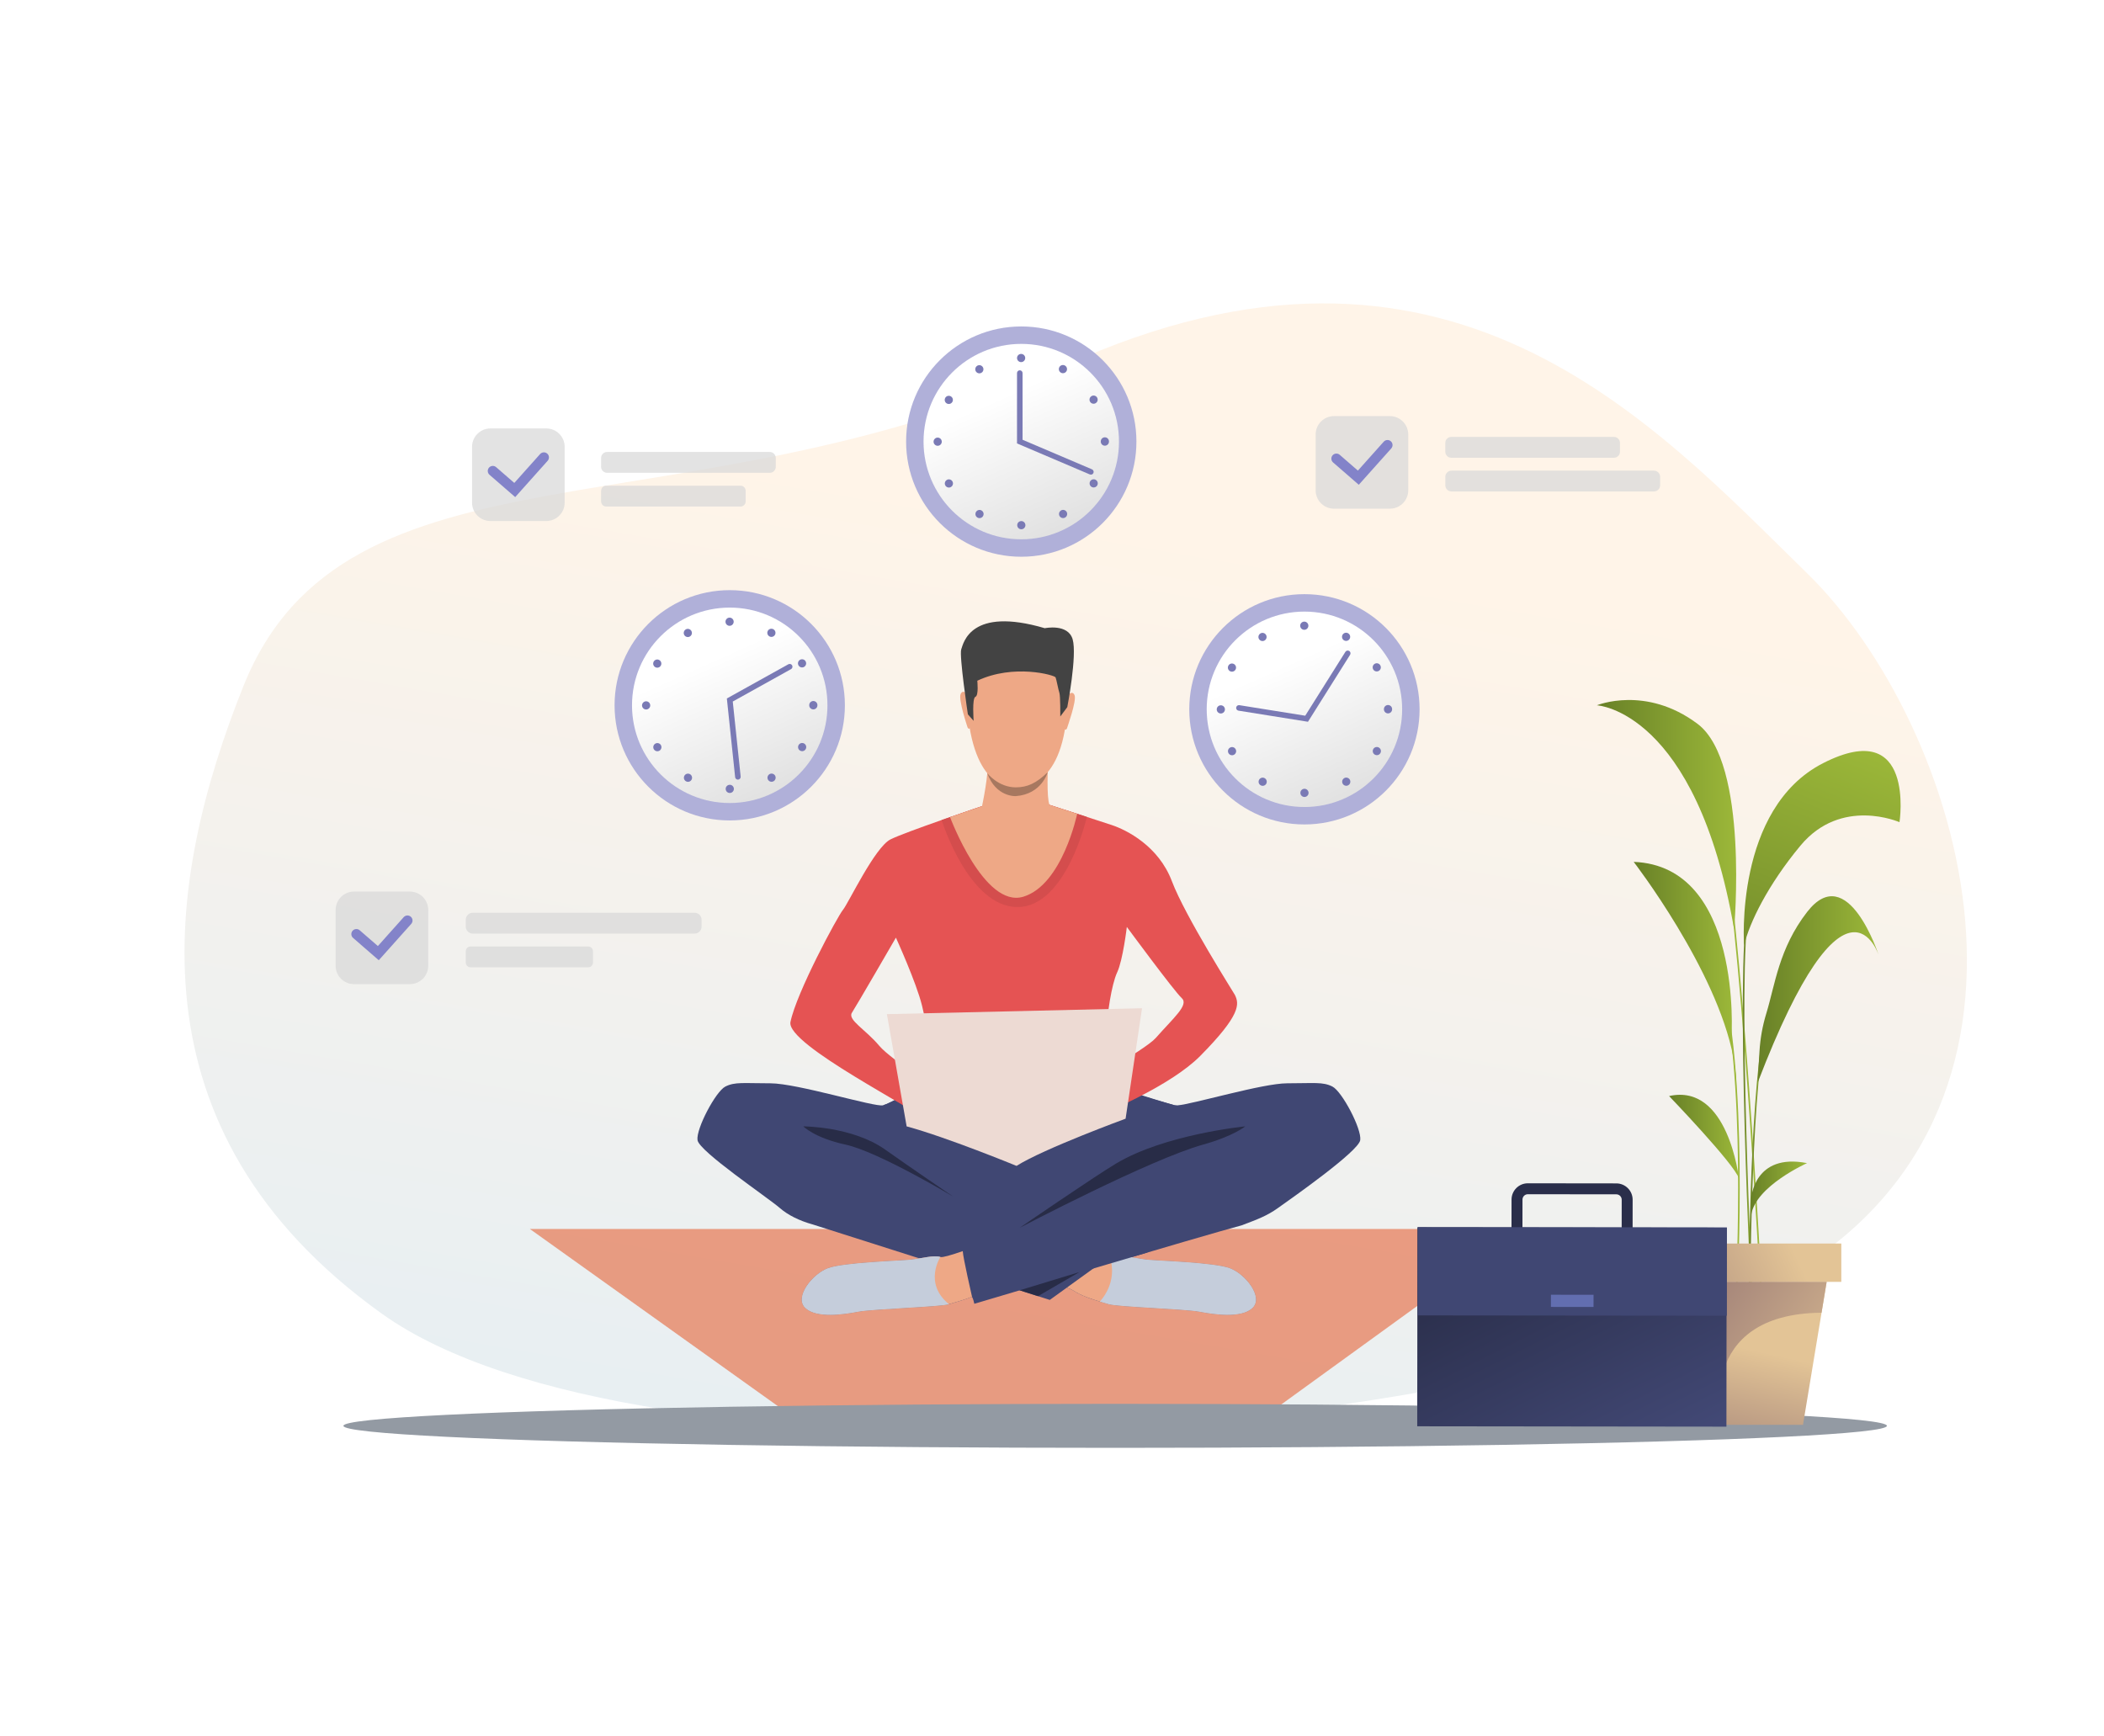 <?xml version="1.0" encoding="utf-8"?>
<!-- Generator: Adobe Illustrator 17.0.0, SVG Export Plug-In . SVG Version: 6.00 Build 0)  -->
<!DOCTYPE svg PUBLIC "-//W3C//DTD SVG 1.1//EN" "http://www.w3.org/Graphics/SVG/1.1/DTD/svg11.dtd">
<svg version="1.1" id="Слой_1" xmlns="http://www.w3.org/2000/svg" xmlns:xlink="http://www.w3.org/1999/xlink" x="0px" y="0px"
	 width="2424px" height="2000px" viewBox="0 0 2424 2000" enable-background="new 0 0 2424 2000" xml:space="preserve">
<g>
	<rect x="-0.001" y="0" fill="#FFFFFF" width="2424" height="2000"/>
	<linearGradient id="SVGID_1_" gradientUnits="userSpaceOnUse" x1="1323.57" y1="608.406" x2="914.169" y2="2981.422">
		<stop  offset="0" style="stop-color:#FFF4E8"/>
		<stop  offset="0.995" style="stop-color:#CCE9FF"/>
	</linearGradient>
	<path fill="url(#SVGID_1_)" d="M280.418,790.626c-89.719,224.39-135.687,511.701,159.603,723.122
		c295.289,211.421,1260.022,156.231,1609.729-37.934c349.706-194.165,211.172-640.472,32.144-815.349
		s-414.936-439.36-854.942-239.246C786.945,621.334,397.932,496.722,280.418,790.626z"/>
	<g>
		<defs>
			<filter id="Adobe_OpacityMaskFilter" filterUnits="userSpaceOnUse" x="610.453" y="1416.069" width="1144.812" height="231.942">
				<feFlood  style="flood-color:white;flood-opacity:1" result="back"/>
				<feBlend  in="SourceGraphic" in2="back" mode="normal"/>
			</filter>
		</defs>
		<mask maskUnits="userSpaceOnUse" x="610.453" y="1416.069" width="1144.812" height="231.942" id="SVGID_2_">
			<g filter="url(#Adobe_OpacityMaskFilter)">
				<defs>
					
						<filter id="Adobe_OpacityMaskFilter_1_" filterUnits="userSpaceOnUse" x="610.453" y="1416.069" width="1144.812" height="231.942">
						<feFlood  style="flood-color:white;flood-opacity:1" result="back"/>
						<feBlend  in="SourceGraphic" in2="back" mode="normal"/>
					</filter>
				</defs>
				<mask maskUnits="userSpaceOnUse" x="610.453" y="1416.069" width="1144.812" height="231.942" id="SVGID_2_">
					<g filter="url(#Adobe_OpacityMaskFilter_1_)">
					</g>
				</mask>
				<linearGradient id="SVGID_3_" gradientUnits="userSpaceOnUse" x1="1182.859" y1="1463.216" x2="1182.859" y2="1945.849">
					<stop  offset="0" style="stop-color:#000000"/>
					<stop  offset="0.695" style="stop-color:#FFFFFF"/>
				</linearGradient>
				<polygon mask="url(#SVGID_2_)" fill="url(#SVGID_3_)" points="1435.243,1647.891 1755.265,1416.069 610.453,1416.069 
					935.149,1648.012 				"/>
			</g>
		</mask>
		<linearGradient id="SVGID_4_" gradientUnits="userSpaceOnUse" x1="1182.859" y1="1463.216" x2="1182.859" y2="1945.849">
			<stop  offset="0" style="stop-color:#E67A56"/>
			<stop  offset="0.695" style="stop-color:#E67A56"/>
		</linearGradient>
		<polygon opacity="0.72" fill="url(#SVGID_4_)" points="1435.243,1647.891 1755.265,1416.069 610.453,1416.069 935.149,1648.012 		
			"/>
		<path fill="#404773" d="M1567.111,1313.706c-1.853,12.973-79.785,67.551-95.135,78.455c-12.317,8.752-23.025,12.768-41.649,19.769
			c-0.006,0-0.006,0-0.013,0c-42.31,11.126-307.799,90.348-307.799,90.348c-0.698-2.699-1.075-5.041-2.638-8.074
			c-9.909,3.954-20.108,6.512-26.589,8.538c-9.884,3.089-88.34,5.56-104.401,8.648c-16.062,3.089-48.186,8.031-61.158-4.324
			c-12.973-12.355,8.031-38.919,25.946-45.715c17.915-6.795,83.397-8.648,95.135-9.884c11.737-1.235,27.182-5.56,34.595-3.089
			c2.341,0.778,12.695-2.261,25.767-6.777c-0.321-4.812-0.401-7.845-0.401-7.845l69.708-20.096l-12.911-123.429
			c0,0,30.326-114.286,151.5-27.102c0,0,27.033,7.95,36.3,10.422c0.654,0.173,1.698,0.197,3.101,0.086
			c18.483-1.39,97.915-25.414,126.629-25.414c30.888,0,40.772-1.854,51.892,3.706
			C1546.108,1257.489,1568.965,1300.733,1567.111,1313.706z"/>
		<path fill="#404773" d="M1442.979,1507.065c-12.973,12.355-45.097,7.413-61.157,4.324c-16.063-3.089-94.519-5.56-104.402-8.648
			s-28.417-7.413-41.39-16.063c-1.044-0.697-3.429-1.735-6.932-3.045c0,0-0.006,0.006-0.012,0.012l-19.621,14.153l-272.785-86.833
			c-16.34-4.479-29.313-11.299-37.949-18.805c-14.208-12.354-93.282-65.482-95.135-78.455
			c-1.853-12.973,21.004-56.217,32.124-61.776c11.12-5.56,21.004-3.706,51.892-3.706c30.888,0,120.463,27.799,129.73,25.328
			c4.213-1.125,12.936-5.566,21.201-10.082c9.909-5.412,19.157-10.922,19.157-10.922c132.676-59.225,147.441,37.684,147.441,37.684
			l-7.852,119.642c0,0,11.058,5.485,25.44,12.318l65.761,18.582l-8.611,6.215c3.719,1.198,6.356,1.748,7.425,1.39
			c7.413-2.471,22.857,1.854,34.596,3.089c11.736,1.235,77.22,3.089,95.135,9.884
			C1434.948,1468.146,1455.952,1494.71,1442.979,1507.065z"/>
		<path fill="#404773" d="M1038.543,1263.47c9.149,0.643,70.969,36.447,85.641,45.01c-22.295-11.645-106.842-34.928-106.842-34.928
			C1021.555,1272.427,1030.277,1267.985,1038.543,1263.47z"/>
		<path fill="#404773" d="M1356.475,1273.644c0,0-106.502,25.842-125.993,36.658c0.884-0.643,56.124-42.617,85.129-48.214
			c0,0,28.49,8.992,37.757,11.464c0.654,0.173,1.698,0.197,3.101,0.086C1356.475,1273.644,1356.475,1273.644,1356.475,1273.644z"/>
		<path fill="#EEA886" d="M1442.979,1507.065c-12.973,12.355-45.097,7.413-61.157,4.324c-16.063-3.089-94.519-5.56-104.402-8.648
			c-2.841-0.89-6.394-1.878-10.329-3.04c0-0.006-0.006-0.006-0.006-0.006c-9.748-2.885-21.813-6.857-31.055-13.017
			c-1.044-0.697-3.429-1.735-6.932-3.045l49.365-35.627l1.415-1.019c3.719,1.198,6.356,1.748,7.425,1.39
			c7.413-2.471,22.857,1.854,34.596,3.089c11.736,1.235,77.22,3.089,95.135,9.884
			C1434.948,1468.146,1455.952,1494.71,1442.979,1507.065z"/>
		<path fill="#C5CDDB" d="M1442.979,1507.065c-12.973,12.355-45.097,7.413-61.157,4.324c-16.063-3.089-94.519-5.56-104.402-8.648
			c-2.841-0.89-6.394-1.878-10.329-3.04c0-0.006-0.006-0.006-0.006-0.006c-0.006-0.006-0.012-0.006-0.012-0.006
			s21.596-21.368,11.391-51.683l1.415-1.019c3.719,1.198,6.356,1.748,7.425,1.39c7.413-2.471,22.857,1.854,34.596,3.089
			c11.736,1.235,77.22,3.089,95.135,9.884C1434.948,1468.146,1455.952,1494.71,1442.979,1507.065z"/>
		<path fill="#E55353" d="M1065.624,1290.739c0.142,0.327,0.111,0.568-0.099,0.729
			C1064.296,1292.389,1064.494,1291.993,1065.624,1290.739z"/>
		<path fill="#E55353" d="M1422.659,1146.294c-1.031-2.088-57.31-90.607-72.55-130.965c-15.24-40.365-51.893-58.898-69.189-64.661
			c-6.172-2.058-17.168-5.641-28.763-9.391c-20.893-6.758-43.719-14.085-43.719-14.085h-72.074c0,0-24.97,8.365-51.484,17.656
			c-0.019,0.012-0.031,0.019-0.031,0.019c-24.432,8.568-50.168,17.927-58.861,22.276c-18.119,9.057-48.593,73.717-54.771,81.131
			c-6.178,7.412-53.684,95.469-60.541,129.315c-5.325,26.285,150.691,103.283,154.947,113.149
			c4.942-5.479,27.664-27.269,27.664-27.269s-7.277-4.577-17.526-11.317c41.791,1.915,143.914-1.687,158.566-0.951
			c2.947,0.148,6.147,0.056,9.44-0.204c-0.013,0.007-0.02,0.013-0.02,0.013c4.535,3.293,33.779,29.128,33.779,29.128
			s72.075-29.925,105.218-63.42C1429.819,1169.151,1427.842,1156.796,1422.659,1146.294z M1012.861,1204.864
			c-15.444-18.533-36.702-29.745-31.352-37.98c5.356-8.234,50.656-86.486,50.656-86.486s23.475,51.479,30.066,78.252
			c6.592,26.768,6.073,39.023,3.293,47.357c-2.49,7.469-4.491,12.547-6.733,34.786
			C1040.321,1228.179,1019.94,1213.358,1012.861,1204.864z M1331.521,1196.018c-6.061,6.883-30.023,22.11-51.57,34.645
			c-1.638-14.938-4.115-38.443-4.387-46.895c-0.408-12.763,4.941-49.421,11.533-63.419c6.592-14.005,11.119-52.307,11.119-52.307
			s54.567,74.132,63.216,81.959C1370.082,1157.821,1351.982,1172.774,1331.521,1196.018z"/>
		<g>
			<path fill="#EEA886" d="M1180.99,729.102c0,0,56.364,8.879,47.781,97.064c-8.582,88.186-58.328,80.958-61.653,80.869
				c-3.325-0.089-49.939,1.608-53.573-106.063C1113.545,800.973,1111.959,721.356,1180.99,729.102z"/>
		</g>
		<g>
			<path fill="#EEA886" d="M1229.644,801.257c0,0,6.172-6.593,8.436,0.081c2.264,6.675-8.419,36.44-8.802,37.833
				c0,0-1.127,2.589-2.608,1.164C1225.188,838.909,1229.644,801.257,1229.644,801.257z"/>
		</g>
		<g>
			<path fill="#EEA886" d="M1115.064,800.142c0,0-6.043-6.711-8.436-0.082c-2.392,6.629,7.62,36.591,8.07,37.996
				c0,0,1.077,2.609,2.585,1.214C1118.792,837.873,1115.064,800.142,1115.064,800.142z"/>
		</g>
		<g>
			<path fill="#434343" d="M1229.616,814.782l-8.069,10.788c0,0,0.229-23.65-1.066-27.358s-3.274-15.037-4.357-17.709
				c-1.083-2.671-48.402-15.932-90.199,3.872c0,0,1.838,17.006-2.168,18.519c-4.006,1.514-2.042,27.698-2.042,27.698l-6.635-7.486
				c0,0-10.155-67.846-7.647-74.918c2.508-7.071,10.499-49.586,96.249-24.349c0,0,26.732-5.661,32.098,12.795
				C1241.145,755.091,1229.616,814.782,1229.616,814.782z"/>
		</g>
		<path fill="#282C47" d="M1098.063,1378.695c0,0-86.281-51.708-123.964-59.841c-35.611-7.688-48.598-21.004-48.598-21.004
			s56.628,0,94.312,26.77C1045.402,1342.798,1098.063,1378.695,1098.063,1378.695z"/>
		<path fill="#282C47" d="M1174.711,1414.746c0,0,150.07-78.801,211.34-95.892c35.092-9.789,48.598-21.004,48.598-21.004
			s-92.776,9.061-149.198,43.037C1258.561,1357.08,1174.711,1414.746,1174.711,1414.746z"/>
		<path fill="#EEA886" d="M1119.878,1494.203c-9.909,3.954-20.108,6.512-26.589,8.538c-9.884,3.089-88.34,5.56-104.401,8.648
			c-16.062,3.089-48.186,8.031-61.158-4.324c-12.973-12.355,8.031-38.919,25.946-45.715c17.915-6.795,83.397-8.648,95.135-9.884
			c11.737-1.235,27.182-5.56,34.595-3.089c2.341,0.778,12.695-2.261,25.767-6.777
			C1109.567,1449.44,1119.878,1494.203,1119.878,1494.203z"/>
		<path fill="#404773" d="M1174.711,1486.735l147.53-43.655l-29.173-8.911C1293.068,1434.169,1175.169,1476.908,1174.711,1486.735z"
			/>
		<polygon fill="#282C47" points="1174.711,1486.735 1243.751,1465.675 1195.88,1493.475 		"/>
		<path fill="#525252" d="M1127.291,1310.302c-0.136-0.08-1.242-0.729-3.107-1.822
			C1125.419,1309.122,1126.463,1309.733,1127.291,1310.302z"/>
		<path fill="#C5CDDB" d="M1093.289,1502.741c-9.884,3.089-88.34,5.56-104.401,8.648c-16.062,3.089-48.186,8.031-61.158-4.324
			c-12.973-12.355,8.031-38.919,25.946-45.715c17.915-6.795,83.397-8.648,95.135-9.884c11.737-1.235,27.182-5.56,34.595-3.089
			C1083.405,1448.378,1063.6,1478.648,1093.289,1502.741z"/>
		<path fill="#D44D4D" d="M1252.157,941.277c0,0-23.635,103.853-79.926,103.853c-56.284,0-87.382-100.263-87.382-100.263
			s0.012-0.007,0.031-0.019c26.514-9.291,51.484-17.656,51.484-17.656h72.074C1208.438,927.192,1231.265,934.519,1252.157,941.277z"
			/>
		<path fill="#EDDAD3" d="M1044.523,1297.851l-22.732-129.318l293.93-6.796l-18.931,127.259c0,0-93.822,34.344-125.665,54.373
			C1171.125,1343.368,1090.649,1310.302,1044.523,1297.851z"/>
		<path fill="#EEA886" d="M1209.175,927.432c-0.024-0.08-0.044-0.161-0.079-0.238c-3.51-7.853-1.796-46.133-1.796-46.133
			s-71.787-18.271-69.737-4.3c2.048,13.972-6.184,52.109-6.184,52.109l-36.828,12.607c0,0,39.237,105.356,84.334,91.765
			c45.096-13.591,62.124-95.563,62.124-95.563L1209.175,927.432z"/>
		<path fill="#A77860" d="M1137.448,890.95c0,0,12.712,16.262,32.79,16.262c13.205,0,23.627-4.612,36.781-17.438
			c0,0-6.646,25.27-36.695,27.535C1170.324,917.31,1147.386,918.748,1137.448,890.95z"/>
	</g>
	<ellipse fill="#939AA3" cx="1284.775" cy="1642.899" rx="889.13" ry="25.363"/>
	<g>
		<circle fill="#B0B0D9" cx="1502.818" cy="817.284" r="132.675"/>
		<linearGradient id="SVGID_5_" gradientUnits="userSpaceOnUse" x1="1479.86" y1="765.92" x2="1591.117" y2="1014.836">
			<stop  offset="0" style="stop-color:#FFFFFF"/>
			<stop  offset="1" style="stop-color:#CFCFCF"/>
		</linearGradient>
		<circle fill="url(#SVGID_5_)" cx="1502.818" cy="817.284" r="112.584"/>
		<g>
			<path fill="#7A7AB5" d="M1498.154,913.599c-0.003-2.606,2.109-4.723,4.717-4.723l0,0c2.605-0.002,4.719,2.11,4.722,4.717l0,0
				c0,2.606-2.11,4.719-4.716,4.723l0,0C1500.271,918.315,1498.154,916.205,1498.154,913.599z M1452.357,904.83L1452.357,904.83
				L1452.357,904.83c-1.518-0.877-2.363-2.466-2.36-4.101l0,0c0.003-0.798,0.207-1.605,0.634-2.348l0,0
				c1.303-2.256,4.189-3.029,6.448-1.727l0,0c1.517,0.877,2.362,2.466,2.359,4.102l0,0c-0.003,0.797-0.207,1.608-0.633,2.347l0,0
				c-0.878,1.514-2.46,2.36-4.092,2.36l0,0C1453.913,905.464,1453.1,905.26,1452.357,904.83z M1546.926,903.056
				c-0.432-0.749-0.639-1.568-0.636-2.375l0,0c0.006-1.626,0.85-3.203,2.356-4.074l0,0c2.254-1.306,5.142-0.539,6.449,1.718l0,0
				c0.426,0.739,0.633,1.55,0.636,2.347l0,0c0.003,1.633-0.841,3.225-2.356,4.102l0,0c-0.746,0.433-1.559,0.637-2.359,0.637l0,0
				C1549.387,905.409,1547.801,904.565,1546.926,903.056z M1415.358,867.893c-0.436-0.749-0.64-1.568-0.64-2.375l0,0
				c0.006-1.626,0.85-3.203,2.354-4.076l0,0c2.256-1.307,5.143-0.539,6.451,1.717l0,0c0.433,0.749,0.64,1.565,0.637,2.372l0,0
				c-0.003,1.625-0.846,3.203-2.354,4.076l0,0c-0.742,0.433-1.559,0.637-2.363,0.637l0,0
				C1417.818,870.243,1416.232,869.399,1415.358,867.893z M1583.885,869.519c-1.516-0.877-2.358-2.469-2.355-4.104l0,0
				c0.002-0.798,0.207-1.605,0.636-2.344l0,0c1.303-2.257,4.189-3.03,6.446-1.724l0,0c1.516,0.877,2.361,2.466,2.359,4.102l0,0
				c-0.004,0.797-0.207,1.608-0.637,2.347l0,0c-0.874,1.511-2.46,2.357-4.089,2.357l0,0
				C1585.441,870.151,1584.631,869.948,1583.885,869.519z M1401.788,817.4c-0.003-2.606,2.106-4.723,4.714-4.726l0,0
				c2.605-0.003,4.722,2.107,4.724,4.713l0,0c0.003,2.606-2.109,4.723-4.713,4.726l0,0c-0.004,0-0.007,0-0.007,0l0,0
				C1403.901,822.113,1401.791,820.003,1401.788,817.4z M1594.41,817.284L1594.41,817.284c0-0.033,0-0.066,0-0.1l0,0
				c0-0.037,0-0.073,0-0.11l0,0c-0.006-2.609,2.102-4.726,4.708-4.731l0,0c2.605-0.006,4.725,2.105,4.731,4.707l0,0
				c0,0.043,0,0.082-0.003,0.125l0,0c0.003,0.037,0.003,0.073,0.003,0.109l0,0c0,2.606-2.113,4.72-4.72,4.72l0,0
				C1596.523,822.004,1594.41,819.891,1594.41,817.284z M1416.976,773.32c-1.52-0.877-2.366-2.467-2.363-4.099l0,0
				c0-0.798,0.204-1.607,0.631-2.348l0,0c1.302-2.259,4.188-3.032,6.445-1.729l0,0c1.519,0.873,2.365,2.463,2.362,4.098l0,0
				c0,0.798-0.204,1.604-0.631,2.348l0,0c-0.873,1.513-2.463,2.359-4.092,2.359l0,0
				C1418.527,773.95,1417.715,773.749,1416.976,773.32z M1582.059,771.319h0.003c-0.436-0.749-0.643-1.564-0.643-2.375l0,0
				c0.004-1.622,0.844-3.202,2.348-4.076l0,0c2.253-1.31,5.143-0.545,6.455,1.708l0,0c0.432,0.749,0.64,1.564,0.64,2.375l0,0
				c-0.004,1.622-0.844,3.202-2.352,4.076l0,0c-0.746,0.436-1.562,0.64-2.365,0.64l0,0
				C1584.519,773.667,1582.936,772.827,1582.059,771.319z M1450.447,736.303c-0.436-0.749-0.639-1.564-0.639-2.374l0,0
				c0.003-1.623,0.847-3.2,2.351-4.077l0,0c2.256-1.307,5.142-0.542,6.451,1.714l0,0c0.436,0.746,0.64,1.565,0.64,2.372l0,0
				c-0.003,1.626-0.844,3.203-2.351,4.077l0,0c-0.746,0.435-1.562,0.639-2.365,0.639l0,0
				C1452.908,738.653,1451.324,737.813,1450.447,736.303z M1548.467,737.858c-1.52-0.873-2.365-2.463-2.365-4.098l0,0
				c0-0.798,0.204-1.604,0.63-2.348l0,0c1.304-2.259,4.187-3.032,6.446-1.732l0,0c1.516,0.874,2.365,2.463,2.365,4.099l0,0
				c0,0.798-0.204,1.604-0.631,2.347l0,0c-0.873,1.517-2.463,2.363-4.095,2.363l0,0
				C1550.017,738.489,1549.207,738.285,1548.467,737.858z M1497.932,720.979c-0.002-2.606,2.107-4.723,4.713-4.726l0,0
				c2.607-0.006,4.723,2.104,4.726,4.71l0,0c0.007,2.606-2.104,4.723-4.71,4.728l0,0c-0.003,0-0.006,0-0.009,0l0,0
				C1500.048,725.692,1497.938,723.586,1497.932,720.979z"/>
		</g>
		<g>
			<path fill="#7A7AB5" d="M1555.872,753.3c-0.066,0.412-0.215,0.818-0.451,1.194l-48.517,77.162l-80.052-12.808
				c-1.743-0.278-2.931-1.918-2.651-3.661s1.918-2.931,3.662-2.651l75.878,12.139l46.267-73.584
				c0.939-1.494,2.914-1.944,4.408-1.004C1555.535,750.79,1556.068,752.072,1555.872,753.3z"/>
		</g>
	</g>
	<g>
		<circle fill="#B0B0D9" cx="1176.593" cy="508.822" r="132.675"/>
		<linearGradient id="SVGID_6_" gradientUnits="userSpaceOnUse" x1="1153.634" y1="457.459" x2="1264.892" y2="706.373">
			<stop  offset="0" style="stop-color:#FFFFFF"/>
			<stop  offset="1" style="stop-color:#CFCFCF"/>
		</linearGradient>
		<circle fill="url(#SVGID_6_)" cx="1176.592" cy="508.822" r="112.584"/>
		<g>
			<path fill="#7A7AB5" d="M1171.929,605.138c-0.003-2.606,2.11-4.723,4.716-4.723l0,0c2.606-0.003,4.719,2.109,4.722,4.716l0,0
				c0,2.606-2.11,4.72-4.716,4.723l0,0C1174.045,609.854,1171.929,607.743,1171.929,605.138z M1126.131,596.368L1126.131,596.368
				L1126.131,596.368c-1.516-0.876-2.362-2.466-2.359-4.101l0,0c0.003-0.798,0.207-1.604,0.633-2.348l0,0
				c1.303-2.256,4.189-3.029,6.449-1.727l0,0c1.516,0.877,2.362,2.467,2.359,4.102l0,0c-0.003,0.798-0.207,1.607-0.633,2.348l0,0
				c-0.877,1.513-2.46,2.359-4.092,2.359l0,0C1127.687,597.002,1126.874,596.798,1126.131,596.368z M1220.701,594.594
				c-0.433-0.749-0.64-1.568-0.637-2.375l0,0c0.007-1.626,0.849-3.203,2.356-4.074l0,0c2.253-1.306,5.143-0.538,6.448,1.718l0,0
				c0.427,0.739,0.634,1.55,0.637,2.348l0,0c0.003,1.632-0.84,3.224-2.356,4.101l0,0c-0.746,0.433-1.56,0.637-2.359,0.637l0,0
				C1223.161,596.947,1221.574,596.104,1220.701,594.594z M1089.133,559.431c-0.436-0.749-0.64-1.567-0.64-2.374l0,0
				c0.006-1.626,0.85-3.203,2.354-4.077l0,0c2.256-1.307,5.143-0.539,6.452,1.717l0,0c0.433,0.749,0.639,1.565,0.636,2.372l0,0
				c-0.003,1.626-0.846,3.203-2.354,4.077l0,0c-0.743,0.432-1.559,0.636-2.362,0.636l0,0
				C1091.593,561.781,1090.006,560.938,1089.133,559.431z M1257.66,561.057c-1.517-0.877-2.359-2.469-2.357-4.104l0,0
				c0.004-0.797,0.207-1.604,0.637-2.344l0,0c1.304-2.256,4.189-3.029,6.445-1.724l0,0c1.517,0.877,2.363,2.466,2.359,4.102l0,0
				c-0.002,0.798-0.206,1.607-0.636,2.348l0,0c-0.874,1.51-2.46,2.356-4.089,2.356l0,0
				C1259.215,561.69,1258.406,561.486,1257.66,561.057z M1075.563,508.939c-0.003-2.607,2.107-4.722,4.713-4.726l0,0
				c2.606-0.003,4.722,2.107,4.725,4.714l0,0c0.003,2.605-2.11,4.722-4.713,4.725l0,0c-0.003,0-0.006,0-0.006,0l0,0
				C1077.676,513.651,1075.565,511.542,1075.563,508.939z M1268.186,508.823L1268.186,508.823c0-0.034,0-0.067,0-0.101l0,0
				c0-0.037,0-0.073,0-0.11l0,0c-0.006-2.608,2.101-4.725,4.707-4.73l0,0c2.605-0.007,4.725,2.104,4.73,4.707l0,0
				c0,0.042,0,0.082-0.002,0.124l0,0c0.002,0.037,0.002,0.073,0.002,0.11l0,0c0,2.605-2.112,4.719-4.719,4.719l0,0
				C1270.298,513.542,1268.186,511.429,1268.186,508.823z M1090.75,464.858c-1.519-0.877-2.366-2.467-2.363-4.098l0,0
				c0-0.799,0.204-1.608,0.63-2.348l0,0c1.303-2.26,4.189-3.033,6.445-1.729l0,0c1.52,0.874,2.366,2.463,2.363,4.098l0,0
				c0,0.798-0.204,1.604-0.63,2.348l0,0c-0.874,1.513-2.463,2.359-4.092,2.359l0,0
				C1092.302,465.488,1091.489,465.288,1090.75,464.858z M1255.833,462.857h0.003c-0.435-0.749-0.643-1.564-0.643-2.374l0,0
				c0.004-1.623,0.844-3.203,2.348-4.077l0,0c2.253-1.31,5.143-0.545,6.455,1.708l0,0c0.432,0.749,0.639,1.565,0.639,2.375l0,0
				c-0.003,1.623-0.843,3.203-2.35,4.077l0,0c-0.746,0.435-1.563,0.639-2.366,0.639l0,0
				C1258.293,465.205,1256.71,464.365,1255.833,462.857z M1124.222,427.842c-0.436-0.749-0.639-1.565-0.639-2.375l0,0
				c0.003-1.623,0.846-3.2,2.35-4.077l0,0c2.256-1.306,5.143-0.542,6.452,1.715l0,0c0.436,0.745,0.64,1.565,0.64,2.371l0,0
				c-0.003,1.626-0.844,3.203-2.351,4.077l0,0c-0.746,0.436-1.562,0.64-2.366,0.64l0,0
				C1126.682,430.192,1125.099,429.352,1124.222,427.842z M1222.241,429.397c-1.519-0.874-2.365-2.463-2.365-4.099l0,0
				c0-0.798,0.204-1.604,0.63-2.347l0,0c1.304-2.26,4.187-3.033,6.445-1.733l0,0c1.517,0.873,2.366,2.463,2.366,4.098l0,0
				c0,0.798-0.204,1.604-0.63,2.348l0,0c-0.874,1.516-2.464,2.362-4.096,2.362l0,0
				C1223.791,430.027,1222.981,429.823,1222.241,429.397z M1171.707,412.518c-0.003-2.607,2.107-4.722,4.713-4.726l0,0
				c2.606-0.006,4.722,2.105,4.726,4.711l0,0c0.006,2.605-2.104,4.722-4.71,4.728l0,0c-0.003,0-0.006,0-0.009,0l0,0
				C1173.822,417.23,1171.712,415.124,1171.707,412.518z"/>
		</g>
		<g>
			<path fill="#7A7AB5" d="M1256.796,546.909c-0.418,0-0.843-0.082-1.251-0.256l-83.857-35.718v-81.069
				c0-1.766,1.431-3.197,3.197-3.197s3.197,1.432,3.197,3.197v76.843l79.969,34.061c1.624,0.692,2.381,2.57,1.688,4.194
				C1259.221,546.181,1258.039,546.909,1256.796,546.909z"/>
		</g>
	</g>
	<g>
		<circle fill="#B0B0D9" cx="840.716" cy="812.675" r="132.675"/>
		<linearGradient id="SVGID_7_" gradientUnits="userSpaceOnUse" x1="817.757" y1="761.311" x2="929.015" y2="1010.226">
			<stop  offset="0" style="stop-color:#FFFFFF"/>
			<stop  offset="1" style="stop-color:#CFCFCF"/>
		</linearGradient>
		<circle fill="url(#SVGID_7_)" cx="840.715" cy="812.675" r="112.585"/>
		<g>
			<path fill="#7A7AB5" d="M836.052,908.989c-0.003-2.606,2.11-4.722,4.716-4.722l0,0c2.606-0.003,4.719,2.11,4.722,4.716l0,0
				c0,2.606-2.11,4.72-4.716,4.723l0,0C838.168,913.706,836.052,911.596,836.052,908.989z M790.254,900.222L790.254,900.222
				L790.254,900.222c-1.516-0.877-2.363-2.467-2.36-4.102l0,0c0.003-0.798,0.207-1.604,0.633-2.348l0,0
				c1.303-2.256,4.19-3.029,6.449-1.727l0,0c1.516,0.877,2.363,2.467,2.359,4.102l0,0c-0.003,0.798-0.207,1.607-0.633,2.348l0,0
				c-0.877,1.513-2.46,2.359-4.092,2.359l0,0C791.81,900.854,790.997,900.65,790.254,900.222z M884.824,898.446
				c-0.432-0.749-0.639-1.568-0.636-2.375l0,0c0.006-1.626,0.85-3.203,2.357-4.074l0,0c2.253-1.306,5.142-0.538,6.448,1.718l0,0
				c0.426,0.74,0.633,1.55,0.637,2.348l0,0c0.003,1.632-0.84,3.224-2.357,4.101l0,0c-0.746,0.433-1.558,0.637-2.359,0.637l0,0
				C887.284,900.8,885.698,899.956,884.824,898.446z M753.256,863.283c-0.435-0.749-0.64-1.567-0.64-2.374l0,0
				c0.006-1.626,0.85-3.203,2.354-4.077l0,0c2.256-1.306,5.143-0.539,6.452,1.717l0,0c0.432,0.749,0.639,1.565,0.636,2.372l0,0
				c-0.003,1.626-0.846,3.203-2.353,4.077l0,0c-0.743,0.432-1.559,0.636-2.363,0.636l0,0
				C755.716,865.634,754.13,864.791,753.256,863.283z M921.783,864.909c-1.517-0.877-2.36-2.469-2.357-4.103l0,0
				c0.003-0.798,0.207-1.606,0.636-2.345l0,0c1.303-2.256,4.189-3.029,6.446-1.724l0,0c1.516,0.877,2.363,2.467,2.359,4.102l0,0
				c-0.003,0.798-0.207,1.607-0.636,2.348l0,0c-0.874,1.51-2.46,2.357-4.089,2.357l0,0
				C923.339,865.543,922.529,865.339,921.783,864.909z M739.686,812.791c-0.003-2.606,2.107-4.722,4.713-4.726l0,0
				c2.606-0.003,4.722,2.107,4.725,4.714l0,0c0.003,2.606-2.11,4.722-4.713,4.725l0,0c-0.003,0-0.006,0-0.006,0l0,0
				C741.799,817.504,739.689,815.394,739.686,812.791z M932.308,812.676L932.308,812.676c0-0.034,0-0.067,0-0.101l0,0
				c0-0.037,0-0.073,0-0.109l0,0c-0.006-2.609,2.101-4.726,4.708-4.731l0,0c2.606-0.007,4.725,2.104,4.731,4.707l0,0
				c0,0.042,0,0.082-0.003,0.124l0,0c0.003,0.037,0.003,0.073,0.003,0.11l0,0c0,2.606-2.113,4.719-4.719,4.719l0,0
				C934.421,817.394,932.308,815.282,932.308,812.676z M754.872,768.711c-1.519-0.877-2.366-2.466-2.363-4.099l0,0
				c0-0.797,0.204-1.607,0.63-2.347l0,0c1.303-2.26,4.19-3.032,6.445-1.73l0,0c1.52,0.874,2.366,2.463,2.363,4.098l0,0
				c0,0.798-0.204,1.604-0.63,2.348l0,0c-0.874,1.514-2.463,2.359-4.092,2.359l0,0C756.425,769.341,755.612,769.141,754.872,768.711
				z M919.956,766.711h0.003c-0.435-0.749-0.642-1.565-0.642-2.375l0,0c0.003-1.623,0.843-3.203,2.347-4.077l0,0
				c2.253-1.309,5.143-0.545,6.455,1.708l0,0c0.433,0.749,0.64,1.565,0.64,2.375l0,0c-0.003,1.623-0.843,3.203-2.351,4.077l0,0
				c-0.746,0.435-1.562,0.639-2.366,0.639l0,0C922.416,769.058,920.833,768.218,919.956,766.711z M788.345,731.694
				c-0.435-0.749-0.639-1.565-0.639-2.375l0,0c0.003-1.623,0.846-3.2,2.351-4.077l0,0c2.256-1.306,5.142-0.542,6.451,1.714l0,0
				c0.435,0.746,0.64,1.565,0.64,2.372l0,0c-0.003,1.626-0.844,3.203-2.351,4.077l0,0c-0.746,0.436-1.562,0.64-2.366,0.64l0,0
				C790.806,734.045,789.222,733.204,788.345,731.694z M886.365,733.25c-1.519-0.874-2.366-2.463-2.366-4.099l0,0
				c0-0.797,0.204-1.605,0.63-2.347l0,0c1.303-2.26,4.186-3.032,6.445-1.732l0,0c1.516,0.874,2.366,2.463,2.366,4.098l0,0
				c0,0.798-0.204,1.604-0.63,2.348l0,0c-0.873,1.517-2.463,2.362-4.095,2.362l0,0C887.914,733.88,887.104,733.676,886.365,733.25z
				 M835.83,716.37c-0.003-2.605,2.107-4.722,4.713-4.725l0,0c2.606-0.007,4.722,2.104,4.725,4.71l0,0
				c0.006,2.605-2.104,4.722-4.71,4.727l0,0c-0.003,0-0.006,0-0.009,0l0,0C837.945,721.083,835.836,718.977,835.83,716.37z"/>
		</g>
		<g>
			<path fill="#7A7AB5" d="M847.327,896.669c-0.203-0.365-0.337-0.776-0.384-1.219l-9.541-90.646l70.851-39.401
				c1.543-0.857,3.49-0.303,4.348,1.24c0.858,1.543,0.303,3.49-1.24,4.348l-67.157,37.348l9.098,86.443
				c0.185,1.756-1.089,3.329-2.845,3.514C849.143,898.434,847.931,897.755,847.327,896.669z"/>
		</g>
	</g>
	<g>
		<g>
			<path fill="#9CB839" d="M2001.609,1486.951l-1.821-0.096c0.034-0.668,3.517-67.672,2.547-146.456
				c-0.894-72.667-5.863-170.492-24.462-223.861l1.723-0.601c18.681,53.604,23.668,151.644,24.564,224.45
				C2005.13,1419.229,2001.645,1486.283,2001.609,1486.951z"/>
		</g>
		<g>
			<path fill="#9CB839" d="M2028.026,1486.95c-0.22-4.303-22.283-431.697-50.184-560.35l1.783-0.387
				c27.932,128.797,50.003,556.34,50.223,560.643L2028.026,1486.95z"/>
		</g>
		<g>
			<linearGradient id="SVGID_8_" gradientUnits="userSpaceOnUse" x1="2007.864" y1="1272.832" x2="2019.597" y2="1272.832">
				<stop  offset="0" style="stop-color:#688027"/>
				<stop  offset="1" style="stop-color:#9CB839"/>
			</linearGradient>
			<path fill="url(#SVGID_8_)" d="M2017.775,1501.209c-0.193-3.798-19.024-380.651-4.271-456.754l1.79,0.348
				c-14.712,75.887,4.11,452.519,4.302,456.314L2017.775,1501.209z"/>
		</g>
		<g>
			<linearGradient id="SVGID_9_" gradientUnits="userSpaceOnUse" x1="2014.718" y1="1338.291" x2="2033.785" y2="1338.291">
				<stop  offset="0" style="stop-color:#688027"/>
				<stop  offset="1" style="stop-color:#9CB839"/>
			</linearGradient>
			<path fill="url(#SVGID_9_)" d="M2016.542,1492.901h-1.824c0-2.119,0.196-212.987,17.271-309.222l1.797,0.319
				C2016.739,1280.075,2016.542,1490.784,2016.542,1492.901z"/>
		</g>
		<linearGradient id="SVGID_10_" gradientUnits="userSpaceOnUse" x1="2024.964" y1="1140.142" x2="2164.615" y2="1140.142">
			<stop  offset="0" style="stop-color:#688027"/>
			<stop  offset="1" style="stop-color:#9CB839"/>
		</linearGradient>
		<path fill="url(#SVGID_10_)" d="M2164.615,1101.126c0,0-35.651-111.047-82.722-50.231
			c-32.496,41.986-36.888,84.019-46.908,116.691c-4.392,14.316-7.039,29.106-7.915,44.055l-2.106,35.953
			C2127.085,981.051,2164.615,1101.126,2164.615,1101.126z"/>
		<linearGradient id="SVGID_11_" gradientUnits="userSpaceOnUse" x1="2012.599" y1="1206.306" x2="2147.382" y2="853.577">
			<stop  offset="0" style="stop-color:#688027"/>
			<stop  offset="1" style="stop-color:#9CB839"/>
		</linearGradient>
		<path fill="url(#SVGID_11_)" d="M2188.402,947.361c0,0,18.845-122.676-88.087-67.983c-102.465,52.408-90.991,210-90.991,210
			c6.139-26.285,27.608-70.031,64.91-114.959C2121.346,917.674,2188.402,947.361,2188.402,947.361z"/>
		<linearGradient id="SVGID_12_" gradientUnits="userSpaceOnUse" x1="2017.605" y1="1369.003" x2="2081.894" y2="1369.003">
			<stop  offset="0" style="stop-color:#688027"/>
			<stop  offset="1" style="stop-color:#9CB839"/>
		</linearGradient>
		<path fill="url(#SVGID_12_)" d="M2081.894,1340.2c-60.981-12.027-64.288,40.242-64.288,40.242v19.16
			C2022.76,1366.59,2081.894,1340.2,2081.894,1340.2z"/>
		<linearGradient id="SVGID_13_" gradientUnits="userSpaceOnUse" x1="1839.752" y1="938.675" x2="2000.235" y2="938.675">
			<stop  offset="0" style="stop-color:#688027"/>
			<stop  offset="1" style="stop-color:#9CB839"/>
		</linearGradient>
		<path fill="url(#SVGID_13_)" d="M1955.702,834.028c-59.616-44.712-115.95-21.362-115.95-21.362s114.599,5.563,158.099,258.111
			C1997.851,1070.777,2015.318,878.74,1955.702,834.028z"/>
		<linearGradient id="SVGID_14_" gradientUnits="userSpaceOnUse" x1="1882.159" y1="1105.632" x2="1996.977" y2="1105.632">
			<stop  offset="0" style="stop-color:#688027"/>
			<stop  offset="1" style="stop-color:#9CB839"/>
		</linearGradient>
		<path fill="url(#SVGID_14_)" d="M1882.159,993.083c0,0,95.589,123.908,114.818,225.099l-2.108-23.665
			C1994.869,1194.517,2007.864,997.875,1882.159,993.083z"/>
		<path fill="#9CB839" d="M1996.978,1218.182l3.291,36.92C2000.618,1243.353,1999.404,1230.947,1996.978,1218.182z"/>
		<linearGradient id="SVGID_15_" gradientUnits="userSpaceOnUse" x1="1922.948" y1="1309.649" x2="2003.394" y2="1309.649">
			<stop  offset="0" style="stop-color:#688027"/>
			<stop  offset="1" style="stop-color:#9CB839"/>
		</linearGradient>
		<path fill="url(#SVGID_15_)" d="M1922.948,1262.925c0,0,75.39,78.438,80.445,94.912
			C2003.394,1357.837,1991.101,1247.594,1922.948,1262.925z"/>
		<linearGradient id="SVGID_16_" gradientUnits="userSpaceOnUse" x1="1955.009" y1="1767.646" x2="2002.805" y2="1551.612">
			<stop  offset="0" style="stop-color:#806069"/>
			<stop  offset="1" style="stop-color:#E3C496"/>
		</linearGradient>
		<polygon fill="url(#SVGID_16_)" points="2077.213,1641.738 2104.473,1477.009 1924.962,1477.009 1952.22,1641.738 		"/>
		<linearGradient id="SVGID_17_" gradientUnits="userSpaceOnUse" x1="1786.071" y1="1559.001" x2="2063.282" y2="1432.822">
			<stop  offset="0" style="stop-color:#806069"/>
			<stop  offset="1" style="stop-color:#E3C496"/>
		</linearGradient>
		<rect x="1908.089" y="1432.847" fill="url(#SVGID_17_)" width="213.257" height="44.162"/>
		<linearGradient id="SVGID_18_" gradientUnits="userSpaceOnUse" x1="1845.053" y1="1436.594" x2="2144.727" y2="1637.332">
			<stop  offset="0" style="stop-color:#806069"/>
			<stop  offset="1" style="stop-color:#E3C496"/>
		</linearGradient>
		<path fill="url(#SVGID_18_)" d="M2104.473,1477.009h-179.511l27.258,164.729h30.69c0,0-30.018-127.862,115.68-129.181
			L2104.473,1477.009z"/>
	</g>
	<g>
		<g>
			<path fill="#2A2E4A" d="M1862.076,1465.404l-101.958-0.122c-10.354-0.012-18.768-8.446-18.756-18.801l0.077-64.294
				c0.012-10.354,8.446-18.768,18.801-18.756l101.957,0.122c10.354,0.012,18.77,8.446,18.756,18.801l-0.076,64.294
				C1880.864,1457.003,1872.431,1465.417,1862.076,1465.404z M1760.226,1376.033c-3.407-0.004-6.181,2.764-6.185,6.17l-0.077,64.294
				c-0.004,3.406,2.764,6.18,6.169,6.185l101.959,0.121c3.405,0.004,6.18-2.764,6.184-6.169l0.077-64.295
				c0.004-3.405-2.764-6.18-6.17-6.184L1760.226,1376.033z"/>
		</g>
		<g>
			<linearGradient id="SVGID_19_" gradientUnits="userSpaceOnUse" x1="1758.329" y1="1423.642" x2="1921.005" y2="1748.993">
				<stop  offset="0" style="stop-color:#2A2E4A"/>
				<stop  offset="1" style="stop-color:#484F80"/>
			</linearGradient>
			<polygon fill="url(#SVGID_19_)" points="1988.999,1643.847 1632.771,1643.422 1633.044,1414.206 1989.272,1414.631 			"/>
		</g>
		<g>
			
				<rect x="1632.983" y="1414.418" transform="matrix(1 0.001 -0.001 1 1.749 -2.159)" fill="#404773" width="356.229" height="101.779"/>
		</g>
		<g>
			
				<rect x="1786.494" y="1492.218" transform="matrix(1 0.001 -0.001 1 1.79 -2.159)" fill="#626EB0" width="49.126" height="14.036"/>
		</g>
	</g>
	<g>
		<path opacity="0.72" fill="#D9D9D9" d="M1859.428,527.444h-187.371c-3.824,0-6.926-3.1-6.926-6.926v-10.178
			c0-3.825,3.102-6.926,6.926-6.926h187.371c3.825,0,6.926,3.101,6.926,6.926v10.178
			C1866.354,524.344,1863.253,527.444,1859.428,527.444z"/>
		<path opacity="0.72" fill="#D9D9D9" d="M1905.438,566.294h-233.11c-3.974,0-7.196-3.222-7.196-7.195v-9.639
			c0-3.974,3.223-7.195,7.196-7.195h233.11c3.975,0,7.195,3.222,7.195,7.195v9.639
			C1912.633,563.072,1909.412,566.294,1905.438,566.294z"/>
	</g>
	<path opacity="0.72" fill="#D9D9D9" d="M1536.931,586.13h64.325c11.697,0,21.18-9.482,21.18-21.18v-64.325
		c0-11.697-9.482-21.18-21.18-21.18h-64.325c-11.696,0-21.18,9.482-21.18,21.18v64.325
		C1515.751,576.648,1525.234,586.13,1536.931,586.13z"/>
	<g>
		<g>
			<g>
				<g>
					<g>
						<path fill="#8383C9" d="M1565.451,558.571l-29.605-25.723c-2.428-2.109-2.686-5.788-0.576-8.215
							c2.109-2.428,5.787-2.686,8.215-0.577l20.936,18.19l29.755-33.3c2.144-2.398,5.825-2.605,8.223-0.463
							c2.397,2.143,2.604,5.824,0.462,8.223L1565.451,558.571z"/>
					</g>
				</g>
			</g>
		</g>
	</g>
	<path opacity="0.72" fill="#D9D9D9" d="M407.858,1133.97h64.325c11.697,0,21.18-9.482,21.18-21.18v-64.325
		c0-11.697-9.482-21.18-21.18-21.18h-64.325c-11.697,0-21.179,9.482-21.179,21.18v64.325
		C386.679,1124.487,396.161,1133.97,407.858,1133.97z"/>
	<g>
		<g>
			<g>
				<g>
					<g>
						<path fill="#8383C9" d="M436.378,1106.411l-29.605-25.723c-2.428-2.109-2.685-5.787-0.577-8.215
							c2.11-2.428,5.787-2.685,8.215-0.576l20.935,18.189l29.755-33.3c2.143-2.398,5.825-2.605,8.222-0.462
							c2.398,2.143,2.605,5.823,0.462,8.222L436.378,1106.411z"/>
					</g>
				</g>
			</g>
		</g>
	</g>
	<g>
		<path opacity="0.72" fill="#D9D9D9" d="M565.034,600.342h64.325c11.697,0,21.18-9.482,21.18-21.18v-64.325
			c0-11.697-9.482-21.18-21.18-21.18h-64.325c-11.697,0-21.18,9.483-21.18,21.18v64.325
			C543.854,590.859,553.336,600.342,565.034,600.342z"/>
		<g>
			<g>
				<g>
					<g>
						<g>
							<path fill="#8383C9" d="M593.554,572.783l-29.605-25.723c-2.428-2.109-2.686-5.787-0.577-8.215
								c2.109-2.427,5.787-2.685,8.215-0.576l20.935,18.191l29.755-33.301c2.143-2.398,5.825-2.605,8.222-0.462
								c2.398,2.142,2.605,5.823,0.462,8.222L593.554,572.783z"/>
						</g>
					</g>
				</g>
			</g>
		</g>
		<g>
			<path opacity="0.72" fill="#D9D9D9" d="M886.818,544.802H699.447c-3.825,0-6.926-3.101-6.926-6.926v-10.178
				c0-3.825,3.101-6.926,6.926-6.926h187.371c3.825,0,6.926,3.101,6.926,6.926v10.178
				C893.744,541.701,890.643,544.802,886.818,544.802z"/>
			<path opacity="0.72" fill="#D9D9D9" d="M853.172,583.651H698.424c-3.26,0-5.902-2.643-5.902-5.902v-12.224
				c0-3.26,2.643-5.903,5.902-5.903h154.749c3.26,0,5.903,2.644,5.903,5.903v12.224
				C859.075,581.009,856.432,583.651,853.172,583.651z"/>
		</g>
	</g>
	<g>
		<path opacity="0.72" fill="#D9D9D9" d="M800.235,1075.731H544.65c-4.444,0-8.047-3.604-8.047-8.048v-7.935
			c0-4.444,3.603-8.047,8.047-8.047h255.585c4.444,0,8.047,3.603,8.047,8.047v7.935
			C808.282,1072.128,804.679,1075.731,800.235,1075.731z"/>
		<path opacity="0.72" fill="#D9D9D9" d="M677.649,1114.581H542.141c-3.059,0-5.538-2.479-5.538-5.538v-12.954
			c0-3.059,2.479-5.537,5.538-5.537h135.509c3.058,0,5.538,2.479,5.538,5.537v12.954
			C683.187,1112.102,680.708,1114.581,677.649,1114.581z"/>
	</g>
</g>
</svg>
